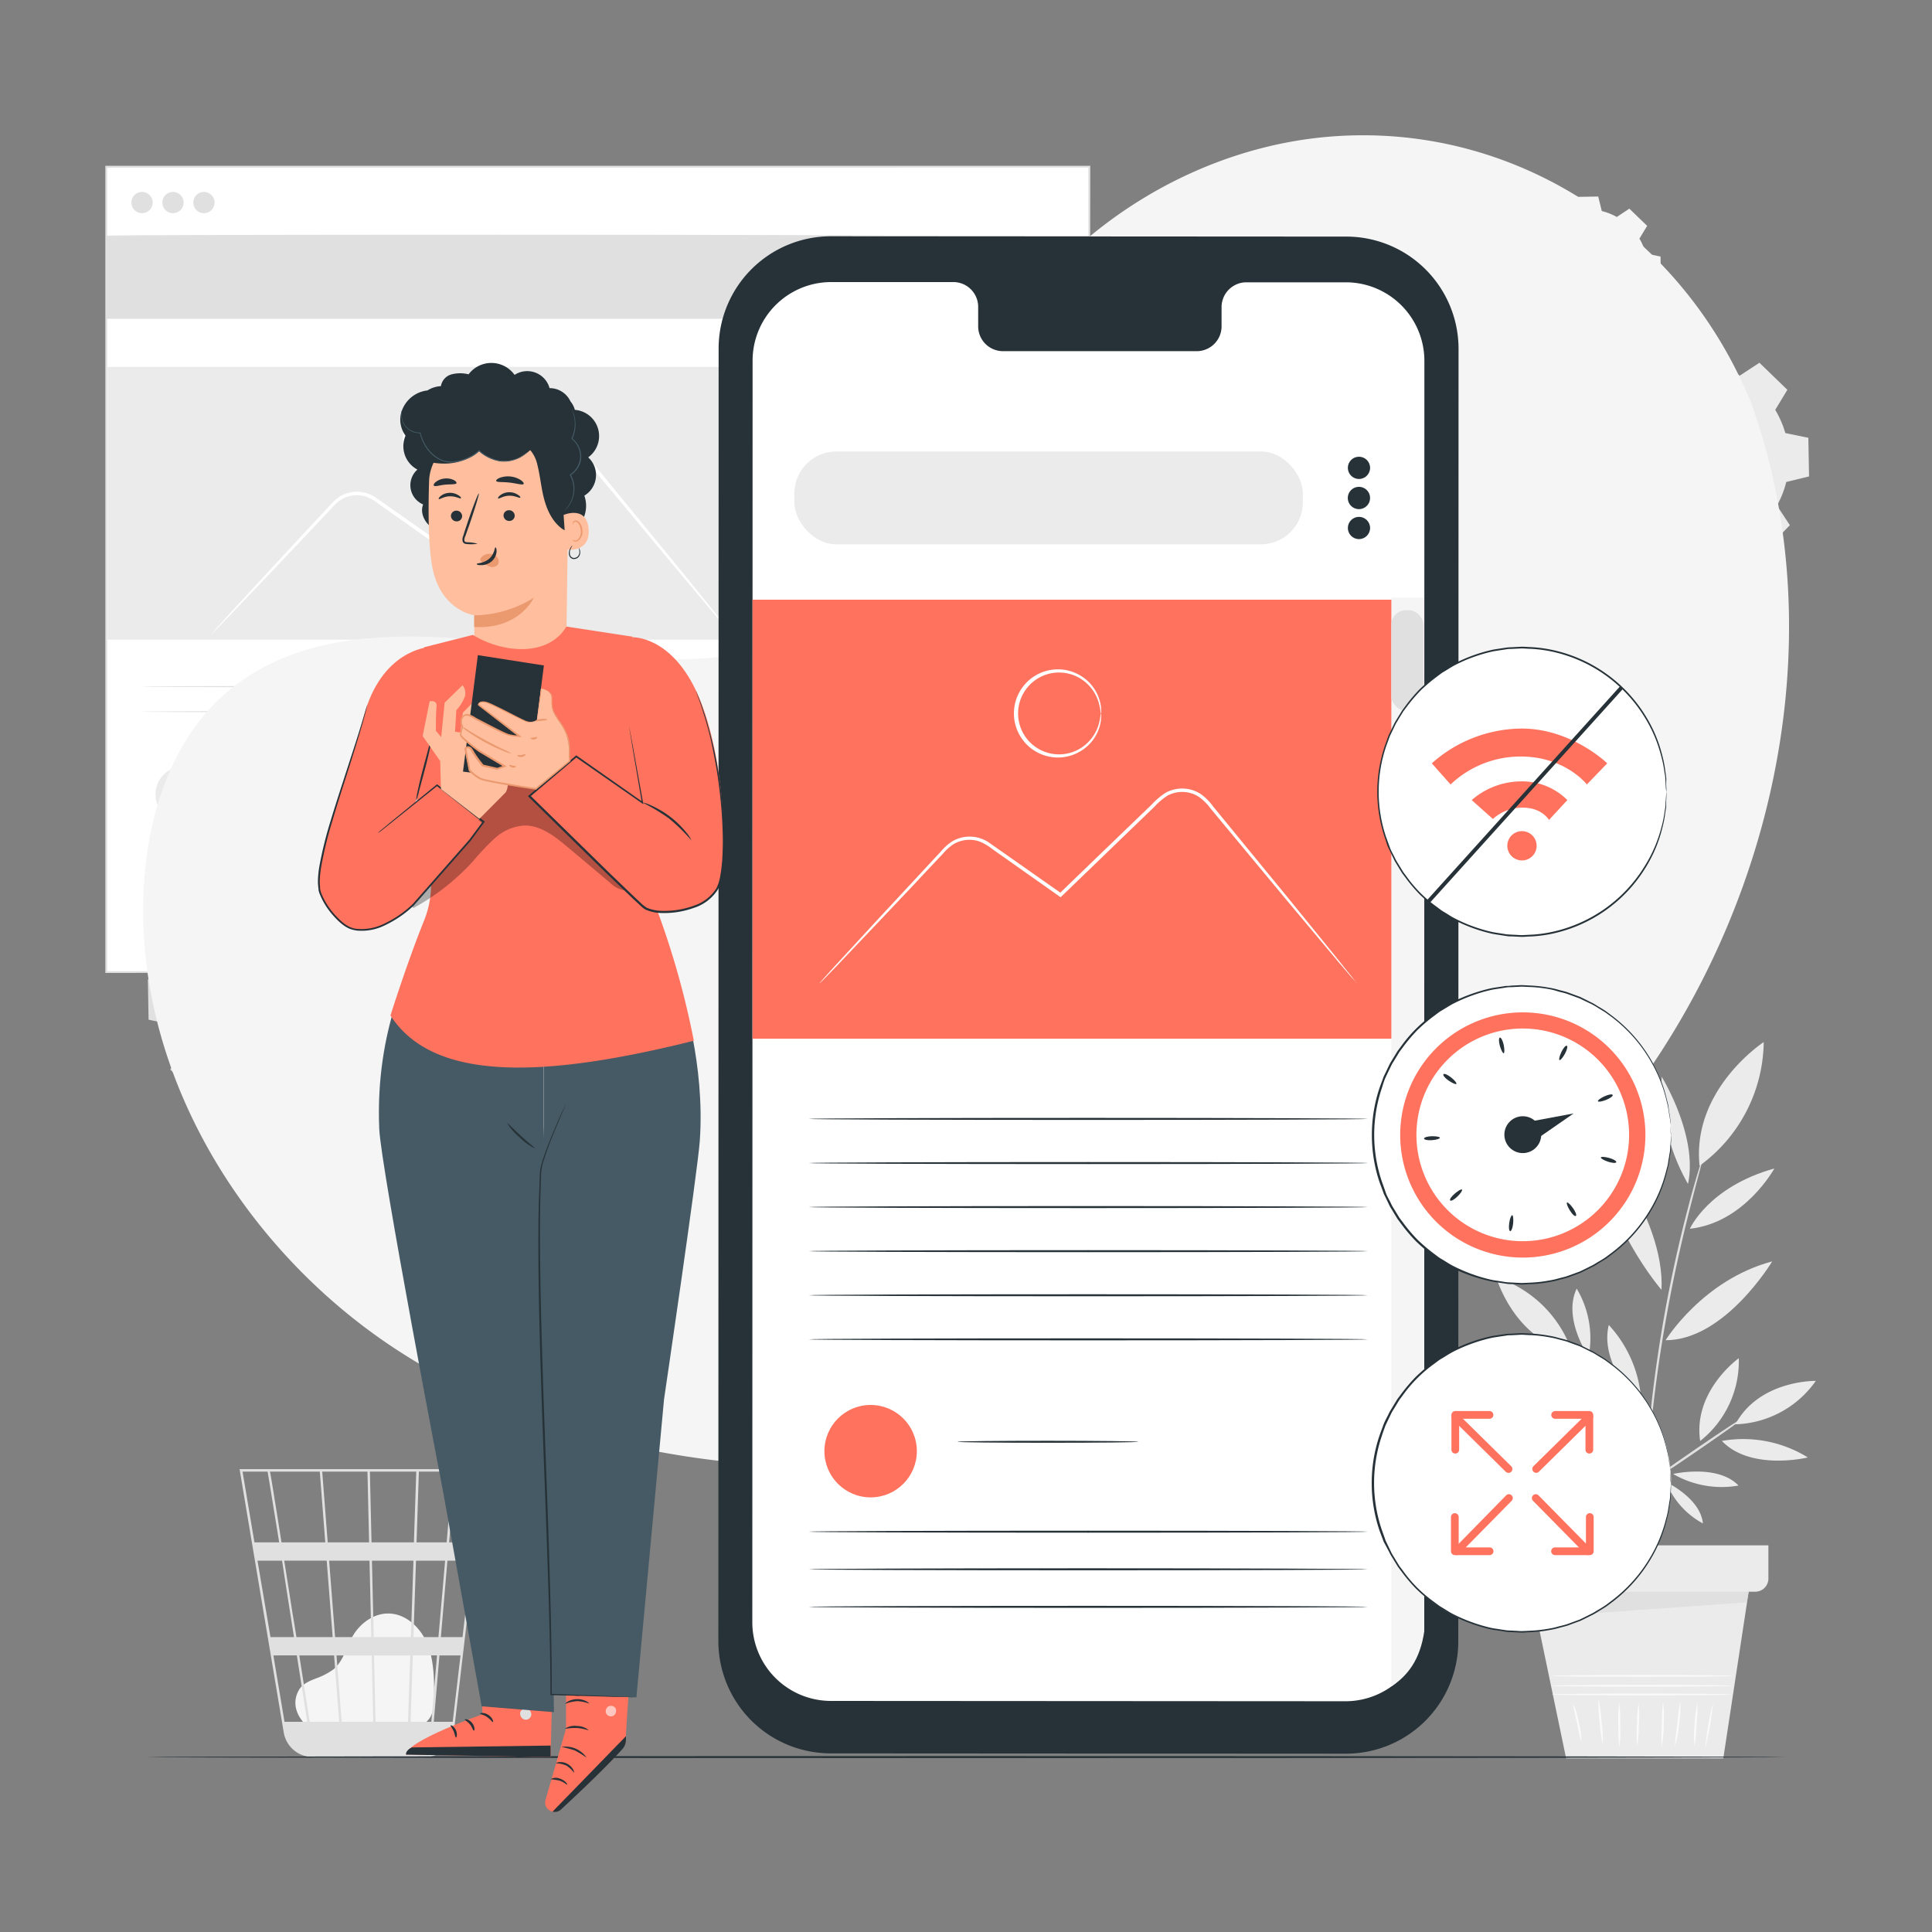 <svg xmlns="http://www.w3.org/2000/svg" viewBox="0 0 500 500"><rect x="0" y="0" width="500" height="500" fill="#808080" stroke="none"/><g id="background-complete"><path d="M79.33,446.55c-1.35-1.17-4.38-4.85-2-9.13.86-1.58,2.67-2.35,4.32-3a17.73,17.73,0,0,0,4.73-2.46c2.56-2.18,3.27-5.8,5-8.71,2-3.35,5.61-5.85,9.46-5.67,4.42.2,8.1,3.8,9.77,7.91s1.72,8.68,1.76,13.12c0,2.45-.09,5.22-1.89,6.87s-4.17,1.55-6.42,1.48l-24.12-.74" style="fill:#f5f5f5"></path><path d="M125.47,380.21H62l11.43,68.14a7.61,7.61,0,0,0,5.41,6.07l.23.06c.18,0,.37.11.56.15a7.84,7.84,0,0,0,1.29.14v.07l.31,0h28.28a7.91,7.91,0,0,0,1.55-.15,7.65,7.65,0,0,0,6.42-6.66L123,401l.24-1.87h0l2.18-18.59Zm-12,43.47H107l.66-19.78h7.54Zm2.32-19.78h6.23l-2.32,19.78h-5.6Zm-18.6,41.7-.39-17.18h9.37l-.57,17.18ZM87.09,428.42H96.2l.39,17.18H88.42Zm.7,17.18H80.15c-.72-4.64-1.67-10.67-2.69-17.18h9Zm-1.07-21.92L85.18,403.9H95.63l.46,19.78Zm10,0-.46-19.78H107l-.66,19.78Zm-.57-24.52-.42-18.31h12l-.61,18.31Zm-.63,0H84.81l-1.42-18.31H95.1Zm-11.34,0H72.85c-.4-2.53-.78-4.92-1.12-7.08-1.19-7.4-1.63-10.19-1.88-11.23H82.76Zm.37,4.74,1.54,19.78H76.72c-.32-2-.64-4-1-6.07-.73-4.67-1.47-9.33-2.16-13.71Zm-8.47,19.78H70L66.64,403.9H73C73.93,410,75,416.82,76.08,423.68Zm.74,4.74c.94,5.95,1.86,11.81,2.7,17.18H73.63l-2.88-17.18Zm29.44,17.18.57-17.18h6.27l-1.47,17.18Zm1.54-46.44.61-18.31h8.75l-1.56,18.31ZM69.25,380.85c.25,1.32,1.41,8.53,3,18.31H65.85l-3.08-18.31Zm47.91,64.75h-4.9l1.47-17.18h5.45Zm5.45-46.44h-6.38l1.56-18.31h7Z" style="fill:#e0e0e0"></path><path d="M56,236.19a25.82,25.82,0,0,1,6.23-2.71l1.29-6.16L74,227.13l1.5,6.12a25.58,25.58,0,0,1,6.33,2.49l5.26-3.45,7.5,7.23-3.27,5.39A25.43,25.43,0,0,1,94,251.14l6.17,1.28.18,10.42-6.12,1.5a25.63,25.63,0,0,1-2.48,6.32l3.45,5.27L88,283.42l-5.38-3.26a25.82,25.82,0,0,1-6.23,2.71L75.06,289l-10.42.19-1.5-6.12a25.66,25.66,0,0,1-6.32-2.49l-5.26,3.45-7.5-7.23,3.27-5.39a25.06,25.06,0,0,1-2.71-6.23l-6.17-1.28-.18-10.42,6.12-1.5a25.25,25.25,0,0,1,2.48-6.32l-3.45-5.27,7.24-7.49L56,236.19Zm5.56,13.88a11.18,11.18,0,1,0,15.8-.28A11.18,11.18,0,0,0,61.6,250.07Z" style="fill:#e0e0e0"></path><rect x="27.44" y="43.16" width="254.42" height="208.42" style="fill:#fff"></rect><path d="M281.86,251.57c0-1.81-.08-82.81-.21-208.41l.21.21-254.39.05h0l.26-.26c0,75.39,0,146.57,0,208.41l-.24-.23,254.42.23-254.42.23h-.23v-.24c0-61.84,0-133,0-208.41V42.9h.29l254.39,0h.22v.22C282,168.76,281.87,249.76,281.86,251.57Z" style="fill:#e0e0e0"></path><path d="M230,61c0,.14-45.35.26-101.29.26S27.44,61.17,27.44,61s45.35-.26,101.31-.26S230,60.88,230,61Z" style="fill:#e0e0e0"></path><path d="M39.51,52.41a2.75,2.75,0,1,1-2.75-2.74A2.75,2.75,0,0,1,39.51,52.41Z" style="fill:#e0e0e0"></path><path d="M47.52,52.41a2.75,2.75,0,1,1-2.75-2.74A2.75,2.75,0,0,1,47.52,52.41Z" style="fill:#e0e0e0"></path><path d="M55.53,52.41a2.75,2.75,0,1,1-2.75-2.74A2.75,2.75,0,0,1,55.53,52.41Z" style="fill:#e0e0e0"></path><rect x="27.44" y="61.03" width="254.42" height="21.48" style="fill:#e0e0e0"></rect><rect x="27.83" y="94.96" width="254.03" height="70.59" style="fill:#ebebeb"></rect><path d="M279.57,177.7c0,.14-54.44.26-121.58.26S36.4,177.84,36.4,177.7s54.43-.26,121.59-.26S279.57,177.55,279.57,177.7Z" style="fill:#e0e0e0"></path><path d="M279.57,184.18c0,.14-54.44.26-121.58.26s-121.59-.12-121.59-.26,54.43-.26,121.59-.26S279.57,184,279.57,184.18Z" style="fill:#e0e0e0"></path><path d="M131.19,217c0,.15-20.79.26-46.43.26s-46.44-.11-46.44-.26,20.79-.26,46.44-.26S131.19,216.82,131.19,217Z" style="fill:#e0e0e0"></path><path d="M131.19,223.44c0,.15-20.79.26-46.43.26s-46.44-.11-46.44-.26,20.79-.26,46.44-.26S131.19,223.3,131.19,223.44Z" style="fill:#e0e0e0"></path><path d="M131.19,229.92c0,.15-20.79.26-46.43.26s-46.44-.11-46.44-.26,20.79-.26,46.44-.26S131.19,229.78,131.19,229.92Z" style="fill:#e0e0e0"></path><path d="M131.19,236.69c0,.14-20.79.26-46.43.26s-46.44-.12-46.44-.26,20.79-.26,46.44-.26S131.19,236.55,131.19,236.69Z" style="fill:#e0e0e0"></path><circle cx="47.53" cy="205.6" r="7.28" transform="translate(-163.05 219.31) rotate(-80.71)" style="fill:#ebebeb"></circle><path d="M86.23,207.28c0,.15-5.56.26-12.42.26s-12.43-.11-12.43-.26,5.56-.26,12.43-.26S86.23,207.14,86.23,207.28Z" style="fill:#e0e0e0"></path><path d="M254.91,214c0,.15-19,.26-42.51.26s-42.51-.11-42.51-.26,19-.26,42.51-.26S254.91,213.83,254.91,214Z" style="fill:#e0e0e0"></path><path d="M254.91,220.45c0,.15-19,.26-42.51.26s-42.51-.11-42.51-.26,19-.26,42.51-.26S254.91,220.31,254.91,220.45Z" style="fill:#e0e0e0"></path><path d="M254.91,226.93c0,.15-19,.26-42.51.26s-42.51-.11-42.51-.26,19-.26,42.51-.26S254.91,226.79,254.91,226.93Z" style="fill:#e0e0e0"></path><path d="M254.91,233.7c0,.14-19,.26-42.51.26s-42.51-.12-42.51-.26,19-.26,42.51-.26S254.91,233.56,254.91,233.7Z" style="fill:#e0e0e0"></path><circle cx="179.09" cy="202.61" r="7.28" transform="translate(-59.34 330.19) rotate(-76.68)" style="fill:#ebebeb"></circle><path d="M217.8,204.29c0,.15-5.57.26-12.43.26s-12.43-.11-12.43-.26,5.56-.26,12.43-.26S217.8,204.15,217.8,204.29Z" style="fill:#e0e0e0"></path><path d="M189.28,164a2.09,2.09,0,0,1-.34-.34L188,162.6l-3.53-4.14-12.84-15.34c-5.41-6.52-11.83-14.25-19-22.82a13,13,0,0,0-2.87-2.91,7.68,7.68,0,0,0-3.85-1.25,7.91,7.91,0,0,0-4,.92,17.05,17.05,0,0,0-3.32,2.84L125.06,133l-9.62,9.27-.27.27-.31-.22-13.43-9.48-3.2-2.26a13.53,13.53,0,0,0-3.18-1.93,7.69,7.69,0,0,0-6.75.65,12.08,12.08,0,0,0-2.55,2.31l-2.37,2.51-4.53,4.79-8.09,8.55L59.12,159.64,56,162.91c-.34.33-.62.6-.84.83a1.41,1.41,0,0,1-.31.26,1.71,1.71,0,0,1,.25-.32l.77-.89,3-3.38L70.32,147l8-8.62,4.49-4.83L85.17,131a13.31,13.31,0,0,1,2.7-2.45,8.54,8.54,0,0,1,7.48-.76,8.31,8.31,0,0,1,1.78.91l1.58,1.1,3.22,2.26,13.46,9.45-.59,0,9.61-9.27,13.54-13a17.46,17.46,0,0,1,3.54-3,8.55,8.55,0,0,1,8.79.39,13.78,13.78,0,0,1,3.06,3.09c7.06,8.63,13.43,16.4,18.8,22.95s9.59,11.8,12.61,15.53l3.39,4.25c.36.45.64.82.87,1.12A1.9,1.9,0,0,1,189.28,164Z" style="fill:#fff"></path><path d="M122,113.39c-.08,0,0-.78-.42-2.1a8.64,8.64,0,0,0-3.19-4.62,8.39,8.39,0,1,0,0,13.43,8.61,8.61,0,0,0,3.19-4.62c.37-1.32.34-2.1.42-2.09s0,.19.05.56a6.92,6.92,0,0,1-.18,1.6,8.62,8.62,0,0,1-3.15,5,9,9,0,1,1,0-14.29,8.65,8.65,0,0,1,3.15,5,6.94,6.94,0,0,1,.18,1.61C122,113.19,122,113.39,122,113.39Z" style="fill:#fff"></path><path d="M402.58,56.43a15.92,15.92,0,0,1,3.84-1.67l.79-3.79,6.41-.11.92,3.76a15.74,15.74,0,0,1,3.89,1.53L421.67,54l4.61,4.45-2,3.31a16.05,16.05,0,0,1,1.66,3.84l3.8.79.11,6.41-3.77.92a15.44,15.44,0,0,1-1.53,3.89l2.13,3.24-4.46,4.62-3.31-2a15.43,15.43,0,0,1-3.83,1.66l-.79,3.8-6.41.11L407,85.3a16.56,16.56,0,0,1-3.89-1.53l-3.24,2.12-4.61-4.45,2-3.32a15.85,15.85,0,0,1-1.67-3.83l-3.79-.79-.12-6.41,3.77-.93a15.52,15.52,0,0,1,1.53-3.88L394.82,59l4.45-4.61,3.31,2ZM406,65a6.88,6.88,0,1,0,9.73-.17A6.88,6.88,0,0,0,406,65Z" style="fill:#f5f5f5"></path><path d="M424.81,363.9a31.81,31.81,0,0,0-8.46-21C413.79,353.42,424.81,363.9,424.81,363.9Z" style="fill:#ebebeb"></path><path d="M412.53,358a31.84,31.84,0,0,0-22.66-.63C398.52,363.87,412.53,358,412.53,358Z" style="fill:#ebebeb"></path><path d="M411.13,351.11a25.08,25.08,0,0,0-3.08-17.61C404.34,341.23,411.13,351.11,411.13,351.11Z" style="fill:#ebebeb"></path><path d="M458.64,326.45c-18,4.78-27.59,20.4-27.59,20.4C446.4,346.86,458.64,326.45,458.64,326.45Z" style="fill:#ebebeb"></path><path d="M430,333.81c.94-19.36-18-41.27-18-41.27,2.85,24,18,41.27,18,41.27" style="fill:#ebebeb"></path><path d="M430.05,278.67a51.77,51.77,0,0,0,6.8,27.73C439.52,294,430.05,278.67,430.05,278.67Z" style="fill:#ebebeb"></path><path d="M437.34,318c14.16-1.52,21.86-15.6,21.86-15.6C442.08,307.2,437.34,318,437.34,318Z" style="fill:#ebebeb"></path><path d="M467.87,377.19a31.79,31.79,0,0,0-22.25-4.28C453.09,380.77,467.87,377.19,467.87,377.19Z" style="fill:#ebebeb"></path><path d="M431.19,383.55a20.83,20.83,0,0,0,9.52,10.71C440.1,387.73,431.19,383.55,431.19,383.55Z" style="fill:#ebebeb"></path><path d="M433,381.46a25.11,25.11,0,0,0,16.93,3C444.49,378.8,433,381.46,433,381.46Z" style="fill:#ebebeb"></path><path d="M425.78,407.52a1,1,0,0,0,0-.29v-.84c0-.79,0-1.88,0-3.24s0-3.13,0-5.13,0-4.28.14-6.8c.12-5,.48-11,1-17.65s1.38-13.9,2.49-21.5a393,393,0,0,1,7.75-38.56c1.23-4.88,2.28-8.82,3-11.53.35-1.32.64-2.37.84-3.13l.21-.82a1.28,1.28,0,0,0,.05-.29,1,1,0,0,0-.11.27c-.08.22-.16.48-.27.8-.23.76-.56,1.79-1,3.1-.83,2.69-2,6.62-3.24,11.49A358,358,0,0,0,428.86,352c-1.11,7.62-1.9,14.91-2.45,21.55s-.79,12.65-.86,17.69c-.07,2.52-.05,4.8-.05,6.8s0,3.73.08,5.14.09,2.45.12,3.24c0,.34,0,.62,0,.85A.75.75,0,0,0,425.78,407.52Z" style="fill:#e0e0e0"></path><path d="M451.76,366.54c-.1-.14-5.82,3.61-12.78,8.38s-12.52,8.75-12.42,8.9,5.82-3.61,12.78-8.38S451.86,366.69,451.76,366.54Z" style="fill:#e0e0e0"></path><path d="M426.56,368.61a4.8,4.8,0,0,0-.88-1l-2.55-2.46-8.5-8-8.51-8-2.58-2.42a5.11,5.11,0,0,0-1-.84,5,5,0,0,0,.83,1c.55.63,1.39,1.5,2.44,2.57,2.09,2.13,5.05,5,8.38,8.12s6.4,5.87,8.64,7.84c1.12,1,2,1.78,2.69,2.31A5.34,5.34,0,0,0,426.56,368.61Z" style="fill:#e0e0e0"></path><path d="M469.93,357.37s-14.63-.28-20.82,11.24A26.35,26.35,0,0,0,469.93,357.37Z" style="fill:#ebebeb"></path><path d="M450,351.5s-11.91,8.49-10,21.43A26.35,26.35,0,0,0,450,351.5Z" style="fill:#ebebeb"></path><path d="M387.22,330.57s4.7,16.37,19.63,19.31A30.69,30.69,0,0,0,387.22,330.57Z" style="fill:#ebebeb"></path><path d="M456.45,269.69s-18.66,12.18-16.6,32A40.14,40.14,0,0,0,456.45,269.69Z" style="fill:#ebebeb"></path><path d="M394.34,378a6.88,6.88,0,0,0,1.21,1c.81.59,1.95,1.46,3.35,2.56A85.48,85.48,0,0,1,409,391a84.36,84.36,0,0,1,8.36,11.06c.95,1.51,1.69,2.74,2.19,3.61a7.52,7.52,0,0,0,.83,1.31,6.92,6.92,0,0,0-.62-1.43c-.42-.9-1.11-2.18-2-3.72a71.18,71.18,0,0,0-18.57-20.68c-1.44-1.07-2.63-1.89-3.48-2.41A8.24,8.24,0,0,0,394.34,378Z" style="fill:#e0e0e0"></path><path d="M410.58,390.13a31.8,31.8,0,0,0-4.29-22.25C404.28,381.75,410.58,390.13,410.58,390.13Z" style="fill:#ebebeb"></path><path d="M398,383.28a23.14,23.14,0,0,0-16.29-2.52C390.74,385.54,398,383.28,398,383.28Z" style="fill:#ebebeb"></path><polygon points="452.99 409.05 445.99 455.06 405.31 455.06 395.87 409.71 452.99 409.05" style="fill:#ebebeb"></polygon><path d="M401.56,438.54c0,.13,10.42.23,23.27.23s23.28-.1,23.28-.23-10.42-.24-23.28-.24S401.56,438.4,401.56,438.54Z" style="fill:#fafafa"></path><path d="M401.4,436.27c0,.13,10.49.24,23.43.24s23.44-.11,23.44-.24-10.49-.24-23.44-.24S401.4,436.14,401.4,436.27Z" style="fill:#fafafa"></path><path d="M401.48,433.72c0,.13,10.49.24,23.43.24s23.44-.11,23.44-.24-10.49-.24-23.44-.24S401.48,433.58,401.48,433.72Z" style="fill:#fafafa"></path><path d="M441.31,452.43a73.43,73.43,0,0,0,2-11.67,74,74,0,0,0-2,11.67Z" style="fill:#fafafa"></path><path d="M438.55,451.94a45.37,45.37,0,0,0,.5-5.65,46.49,46.49,0,0,0,.27-5.67,27.53,27.53,0,0,0-.75,5.64A27.19,27.19,0,0,0,438.55,451.94Z" style="fill:#fafafa"></path><path d="M433.5,451.94a27.36,27.36,0,0,0,1.06-5.79,28.4,28.4,0,0,0,.31-5.89,53.06,53.06,0,0,0-.78,5.83A51.37,51.37,0,0,0,433.5,451.94Z" style="fill:#fafafa"></path><path d="M430,452.19a29,29,0,0,0,.57-5.89,30.46,30.46,0,0,0-.18-5.92,49.78,49.78,0,0,0-.3,5.9A53.62,53.62,0,0,0,430,452.19Z" style="fill:#fafafa"></path><path d="M423.7,451.94a33,33,0,0,0,.42-5.58,31.38,31.38,0,0,0-.05-5.61,33.34,33.34,0,0,0-.42,5.59A31.3,31.3,0,0,0,423.7,451.94Z" style="fill:#fafafa"></path><path d="M419.12,452.19a35.09,35.09,0,0,0,.19-5.79,34.25,34.25,0,0,0-.29-5.77,36.37,36.37,0,0,0-.19,5.78A35.75,35.75,0,0,0,419.12,452.19Z" style="fill:#fafafa"></path><path d="M414.83,451.57a39.34,39.34,0,0,0-.35-6,38.47,38.47,0,0,0-.82-6,38.62,38.62,0,0,0,.34,6.05A37.47,37.47,0,0,0,414.83,451.57Z" style="fill:#fafafa"></path><path d="M409.29,451a20.24,20.24,0,0,0-.68-5.14,20,20,0,0,0-1.52-5,46.86,46.86,0,0,0,1.05,5.06A47.81,47.81,0,0,0,409.29,451Z" style="fill:#fafafa"></path><path d="M457.66,399.93v8.61a3.39,3.39,0,0,1-3.39,3.39H395.36a3.39,3.39,0,0,1-3.39-3.39v-8.61Z" style="fill:#ebebeb"></path><polygon points="452.55 411.93 452.06 414.68 397.71 418.55 396.33 411.93 452.55 411.93" style="fill:#e0e0e0"></polygon><path d="M425.43,97.64a25.1,25.1,0,0,1,6-2.61l1.24-5.94,10.05-.18,1.45,5.9a24.75,24.75,0,0,1,6.09,2.4l5.08-3.33,7.23,7-3.14,5.19a25.34,25.34,0,0,1,2.61,6L468,113.3l.18,10-5.9,1.44a24.66,24.66,0,0,1-2.4,6.1l3.33,5.08-7,7.23L451,140.05a24.56,24.56,0,0,1-6,2.61l-1.24,6-10,.18-1.45-5.9a24.75,24.75,0,0,1-6.09-2.4l-5.08,3.33-7.23-7,3.15-5.2a24.49,24.49,0,0,1-2.61-6l-6-1.24-.18-10.05,5.9-1.45a24.59,24.59,0,0,1,2.4-6.09l-3.33-5.08,7-7.23,5.2,3.14ZM430.78,111a10.78,10.78,0,1,0,15.25-.27A10.8,10.8,0,0,0,430.78,111Z" style="fill:#ebebeb"></path></g><g id="background-simple"><path d="M452.9,103.43l-2-4.38c-17.15-36.93-52.79-62-93.08-63.92a106.44,106.44,0,0,0-15.56.4c-37.25,3.75-72,27.74-89,61.52-10,19.87-14.83,43.49-31.3,58.31-21.44,19.29-53.88,16.37-82.23,12.32s-60.82-6.9-82.17,12.49c-13.38,12.14-19.28,30.86-20.33,49-2.77,48,25.75,94.38,65.68,120.3s89.52,33.34,136.85,29.16c66.3-5.86,132-34.91,175.18-86.23S475.9,166.57,452.9,103.43Z" style="fill:#f5f5f5"></path></g><g id="Floor"><path d="M462.12,454.73c0,.14-95,.26-212.11.26s-212.13-.12-212.13-.26,95-.26,212.13-.26S462.12,454.59,462.12,454.73Z" style="fill:#263238"></path></g><g id="Device"><path d="M348.33,453.85l-133.42-.08a29.07,29.07,0,0,1-29-29.07l.07-334.49A29.06,29.06,0,0,1,215,61.15l133.42.08a29.06,29.06,0,0,1,29.05,29.06l-.07,334.5A29.06,29.06,0,0,1,348.33,453.85Z" style="fill:#263238"></path><path d="M348.29,73.06l-25.87,0a6.43,6.43,0,0,0-6.28,6.56v4.7a6.43,6.43,0,0,1-6.28,6.56l-50.43,0a6.43,6.43,0,0,1-6.28-6.57V79.57A6.43,6.43,0,0,0,246.87,73H215.13a20.34,20.34,0,0,0-20.36,20.35l-.07,326.49a20.36,20.36,0,0,0,20.35,20.36l133.15.08a20.35,20.35,0,0,0,20.37-20.35l.06-326.5A20.34,20.34,0,0,0,348.29,73.06Z" style="fill:#fff"></path><rect x="194.75" y="155.2" width="173.84" height="113.62" style="fill:#FF725E"></rect><rect x="205.58" y="116.84" width="131.6" height="24.03" rx="10.87" style="fill:#ebebeb"></rect><circle cx="351.7" cy="121.08" r="2.88" style="fill:#263238"></circle><path d="M354.57,128.86A2.88,2.88,0,1,1,351.7,126,2.87,2.87,0,0,1,354.57,128.86Z" style="fill:#263238"></path><circle cx="351.7" cy="136.64" r="2.88" style="fill:#263238"></circle><path d="M354,289.57c0,.15-32.4.26-72.36.26s-72.36-.11-72.36-.26,32.39-.26,72.36-.26S354,289.43,354,289.57Z" style="fill:#263238"></path><path d="M354,301c0,.15-32.4.26-72.36.26s-72.36-.11-72.36-.26,32.39-.26,72.36-.26S354,300.84,354,301Z" style="fill:#263238"></path><path d="M354,312.39c0,.15-32.4.26-72.36.26s-72.36-.11-72.36-.26,32.39-.26,72.36-.26S354,312.25,354,312.39Z" style="fill:#263238"></path><path d="M354,323.8c0,.15-32.4.26-72.36.26s-72.36-.11-72.36-.26,32.39-.26,72.36-.26S354,323.66,354,323.8Z" style="fill:#263238"></path><path d="M354,335.21c0,.15-32.4.26-72.36.26s-72.36-.11-72.36-.26,32.39-.26,72.36-.26S354,335.07,354,335.21Z" style="fill:#263238"></path><path d="M354,346.62c0,.15-32.4.26-72.36.26s-72.36-.11-72.36-.26,32.39-.26,72.36-.26S354,346.48,354,346.62Z" style="fill:#263238"></path><path d="M354,396.4c0,.15-32.4.26-72.36.26s-72.36-.11-72.36-.26,32.39-.26,72.36-.26S354,396.26,354,396.4Z" style="fill:#263238"></path><path d="M354,406.13c0,.14-32.4.26-72.36.26s-72.36-.12-72.36-.26,32.39-.26,72.36-.26S354,406,354,406.13Z" style="fill:#263238"></path><path d="M354,415.85c0,.15-32.4.26-72.36.26s-72.36-.11-72.36-.26,32.39-.26,72.36-.26S354,415.71,354,415.85Z" style="fill:#263238"></path><circle cx="225.32" cy="375.56" r="11.96" style="fill:#FF725E"></circle><path d="M294.64,373.13c0,.15-10.5.26-23.45.26s-23.44-.11-23.44-.26,10.49-.26,23.44-.26S294.64,373,294.64,373.13Z" style="fill:#263238"></path><path d="M351.18,254.43a2.46,2.46,0,0,1-.36-.35l-1-1.1-3.65-4.28-13.28-15.85-19.59-23.6a13.86,13.86,0,0,0-3-3,7.9,7.9,0,0,0-4-1.29,8,8,0,0,0-4.16.95,17.52,17.52,0,0,0-3.43,2.93c-4.53,4.36-9.21,8.88-14,13.51l-9.94,9.58-.29.28-.32-.23-13.88-9.8-3.31-2.33a14.2,14.2,0,0,0-3.29-2,8,8,0,0,0-7,.68,13.1,13.1,0,0,0-2.63,2.38l-2.45,2.6c-1.61,1.71-3.18,3.36-4.68,5l-8.36,8.83-12,12.64-3.28,3.37-.87.86a1.33,1.33,0,0,1-.31.27,1.41,1.41,0,0,1,.25-.33l.8-.92,3.16-3.49,11.82-12.83,8.28-8.91,4.64-5,2.44-2.62a14,14,0,0,1,2.79-2.54,8.85,8.85,0,0,1,7.73-.78,8.71,8.71,0,0,1,1.85.94l1.63,1.14,3.32,2.33,13.92,9.77-.6.05,9.93-9.59,14-13.48a18.6,18.6,0,0,1,3.66-3.09,9.06,9.06,0,0,1,4.66-1.05,8.87,8.87,0,0,1,4.43,1.45,14.08,14.08,0,0,1,3.16,3.2l19.44,23.72c5.47,6.74,9.91,12.21,13,16.05l3.51,4.4.89,1.16A1.93,1.93,0,0,1,351.18,254.43Z" style="fill:#fff"></path><path d="M284.91,184.61c-.1,0-.07-1-.52-2.64a10.93,10.93,0,0,0-4-5.83,10.59,10.59,0,1,0,0,17,11,11,0,0,0,4-5.83c.45-1.67.42-2.65.52-2.65s.06.25.07.71a8.87,8.87,0,0,1-.23,2,10.91,10.91,0,0,1-4,6.28,11.35,11.35,0,0,1-16.11-2.23,11.4,11.4,0,0,1,0-13.57,11.36,11.36,0,0,1,16.11-2.24,11,11,0,0,1,4,6.29,8.87,8.87,0,0,1,.23,2C285,184.37,285,184.61,284.91,184.61Z" style="fill:#fff"></path><path d="M368.59,422.22c-1.08,7.39-4.34,11.49-8.51,14.22V154.64h8.51Z" style="fill:#f5f5f5"></path><rect x="360.08" y="157.93" width="8.3" height="26.01" rx="3.75" style="fill:#e0e0e0"></rect></g><g id="icon-3"><circle cx="393.89" cy="383.82" r="38.59" style="fill:#fff"></circle><path d="M432.47,383.82s0-.21-.05-.63-.07-1-.12-1.83c0-.4-.05-.85-.08-1.35s-.16-1-.25-1.61-.19-1.21-.3-1.87-.33-1.36-.5-2.11a37,37,0,0,0-4.27-10.23,38.39,38.39,0,0,0-9.78-10.9l-1.66-1.23c-.58-.39-1.2-.74-1.8-1.11s-1.21-.78-1.88-1.08l-2-1-1-.48-1.07-.38-2.16-.79c-.73-.24-1.5-.4-2.26-.61a20,20,0,0,0-2.32-.52,35.11,35.11,0,0,0-4.85-.56c-.83,0-1.66-.11-2.5-.1l-2.54.13c-.43,0-.86,0-1.28.09l-1.28.19c-.86.14-1.72.24-2.58.42a41.3,41.3,0,0,0-5.11,1.5,40.12,40.12,0,0,0-5,2.2c-.8.44-1.58.95-2.38,1.43-.4.25-.81.46-1.19.75l-1.13.84a35.56,35.56,0,0,0-8.1,8.14l-.88,1.18-.77,1.26-.77,1.27a9.25,9.25,0,0,0-.72,1.31l-1.3,2.7c-.35.94-.69,1.89-1,2.84a37.93,37.93,0,0,0,0,24.19c.34.95.69,1.9,1,2.84l1.3,2.7a9.2,9.2,0,0,0,.71,1.31l.77,1.27.77,1.26.89,1.18a34.53,34.53,0,0,0,8.1,8.14l1.13.85c.37.28.79.5,1.19.75.8.48,1.57,1,2.38,1.43a40.9,40.9,0,0,0,5,2.19,41.36,41.36,0,0,0,5.11,1.51c.86.17,1.73.27,2.58.42l1.28.19c.42.06.85.06,1.28.08l2.54.14c.84,0,1.67-.07,2.5-.1a36.71,36.71,0,0,0,4.85-.56,17.76,17.76,0,0,0,2.32-.53c.76-.2,1.53-.36,2.26-.6l2.16-.79,1.07-.39,1-.48,2-1c.66-.3,1.25-.73,1.87-1.08s1.22-.73,1.8-1.11l1.66-1.24a38.36,38.36,0,0,0,9.78-10.89,36.88,36.88,0,0,0,4.27-10.24,21.09,21.09,0,0,0,.5-2.1c.11-.67.21-1.29.3-1.88s.2-1.11.25-1.61,0-.94.08-1.35q.07-1.18.12-1.83c0-.41.05-.62.05-.62s0,.21,0,.62,0,1.05-.07,1.84c0,.41,0,.86,0,1.36s-.15,1-.22,1.62-.18,1.21-.28,1.89-.32,1.36-.48,2.11a36.87,36.87,0,0,1-4.22,10.34,38.69,38.69,0,0,1-9.8,11l-1.67,1.25c-.59.39-1.21.75-1.82,1.13s-1.22.79-1.89,1.1l-2,1-1,.49-1.08.39-2.18.81c-.74.24-1.51.4-2.28.62a20.51,20.51,0,0,1-2.35.53,34.17,34.17,0,0,1-4.9.58c-.84,0-1.68.12-2.53.11l-2.57-.13c-.43,0-.87,0-1.3-.08l-1.29-.2c-.87-.14-1.75-.24-2.62-.41a42.37,42.37,0,0,1-10.25-3.73c-.82-.45-1.61-1-2.42-1.44-.4-.26-.82-.47-1.2-.76l-1.14-.86a42,42,0,0,1-4.41-3.74,41.34,41.34,0,0,1-3.81-4.5l-.9-1.19-.78-1.28-.78-1.28a10.14,10.14,0,0,1-.73-1.33L358.1,399,357,396.07a38.46,38.46,0,0,1,0-24.51c.35-1,.7-1.92,1.05-2.88s.89-1.83,1.32-2.74a10.57,10.57,0,0,1,.73-1.32l.78-1.29.78-1.28.9-1.19a43.52,43.52,0,0,1,3.81-4.5,44.3,44.3,0,0,1,4.41-3.74l1.14-.85c.38-.29.81-.51,1.2-.76.82-.48,1.6-1,2.42-1.44a42.37,42.37,0,0,1,10.25-3.73c.87-.18,1.75-.28,2.61-.42l1.3-.19c.43-.06.87-.05,1.3-.08l2.56-.13c.85,0,1.7.07,2.53.1a37.43,37.43,0,0,1,4.91.58,20.54,20.54,0,0,1,2.35.54c.76.21,1.54.37,2.28.62l2.18.8,1.07.4,1,.49,2,1c.67.31,1.26.74,1.89,1.1s1.23.74,1.81,1.13l1.68,1.25a38.71,38.71,0,0,1,9.8,11,36.82,36.82,0,0,1,4.22,10.33c.16.75.41,1.44.48,2.12s.19,1.31.28,1.89.17,1.13.22,1.62,0,.95,0,1.36c0,.79.05,1.4.07,1.83S432.47,383.82,432.47,383.82Z" style="fill:#263238"></path><path d="M376.63,376.18a1,1,0,0,1-1-1v-9a1,1,0,0,1,1-1h8.85a1,1,0,0,1,0,2h-7.85v8A1,1,0,0,1,376.63,376.18Z" style="fill:#FF725E"></path><path d="M390.39,381.17a1,1,0,0,1-.71-.29l-13.75-13.54a1,1,0,0,1,0-1.42,1,1,0,0,1,1.41,0l13.76,13.54a1,1,0,0,1-.7,1.72Z" style="fill:#FF725E"></path><path d="M385.51,402.46h-9a1,1,0,0,1-1-1v-8.85a1,1,0,0,1,2,0v7.85h8a1,1,0,0,1,0,2Z" style="fill:#FF725E"></path><path d="M377,402.46a1,1,0,0,1-.7-.29,1,1,0,0,1,0-1.41L389.79,387a1,1,0,1,1,1.43,1.4l-13.54,13.75A1,1,0,0,1,377,402.46Z" style="fill:#FF725E"></path><path d="M411.32,376.18a1,1,0,0,1-1-1v-8h-7.85a1,1,0,0,1,0-2h8.85a1,1,0,0,1,1,1v9A1,1,0,0,1,411.32,376.18Z" style="fill:#FF725E"></path><path d="M397.57,381.17a1,1,0,0,1-.71-.3,1,1,0,0,1,0-1.42l13.75-13.54a1,1,0,0,1,1.4,1.43l-13.75,13.54A1,1,0,0,1,397.57,381.17Z" style="fill:#FF725E"></path><path d="M411.44,402.46h-9a1,1,0,0,1,0-2h8v-7.85a1,1,0,0,1,2,0v8.85A1,1,0,0,1,411.44,402.46Z" style="fill:#FF725E"></path><path d="M411,402.46a1,1,0,0,1-.71-.3l-13.54-13.75a1,1,0,0,1,0-1.42,1,1,0,0,1,1.41,0l13.54,13.75a1,1,0,0,1,0,1.41A1,1,0,0,1,411,402.46Z" style="fill:#FF725E"></path></g><g id="icon-2"><circle cx="393.89" cy="293.73" r="38.59" style="fill:#fff"></circle><path d="M432.47,293.73s0-.21-.05-.62-.07-1-.12-1.83c0-.41-.05-.86-.08-1.35s-.16-1-.25-1.61-.19-1.21-.3-1.88-.33-1.36-.5-2.1a37.19,37.19,0,0,0-4.27-10.24,38.36,38.36,0,0,0-9.78-10.89L415.46,262c-.58-.38-1.2-.73-1.8-1.1a20.46,20.46,0,0,0-1.88-1.09l-2-.95-1-.48-1.07-.39-2.16-.79c-.73-.24-1.5-.4-2.26-.6A18.14,18.14,0,0,0,401,256a36.71,36.71,0,0,0-4.85-.56c-.83,0-1.66-.11-2.5-.09l-2.54.13c-.43,0-.86,0-1.28.08l-1.28.2c-.86.14-1.72.24-2.58.42a39.64,39.64,0,0,0-5.11,1.5,40.12,40.12,0,0,0-5,2.2c-.8.44-1.58.95-2.38,1.42-.4.25-.81.47-1.19.75l-1.13.85a43,43,0,0,0-4.34,3.69,43.54,43.54,0,0,0-3.76,4.45l-.88,1.18-.77,1.26-.77,1.27a9.15,9.15,0,0,0-.72,1.3c-.43.9-.87,1.8-1.3,2.71s-.69,1.89-1,2.84a37.9,37.9,0,0,0,0,24.18c.34.95.69,1.9,1,2.84s.87,1.81,1.3,2.71a9.2,9.2,0,0,0,.71,1.31l.77,1.27.77,1.26.89,1.18a42.29,42.29,0,0,0,3.75,4.44,43.22,43.22,0,0,0,4.35,3.7l1.13.85c.37.28.79.49,1.19.74.8.48,1.57,1,2.38,1.43a42.12,42.12,0,0,0,10.12,3.7c.86.18,1.73.28,2.58.42l1.28.2c.42.05.85.05,1.28.08l2.54.13c.84,0,1.67-.07,2.5-.1a33.64,33.64,0,0,0,4.85-.56,19.53,19.53,0,0,0,2.32-.52c.76-.21,1.53-.36,2.26-.61l2.16-.78,1.07-.39,1-.48,2-1c.66-.3,1.25-.73,1.87-1.08s1.22-.72,1.8-1.11l1.66-1.23a38.39,38.39,0,0,0,9.78-10.9,36.71,36.71,0,0,0,4.27-10.23c.17-.74.42-1.43.5-2.1s.21-1.3.3-1.88.2-1.12.25-1.61,0-1,.08-1.35q.07-1.19.12-1.83c0-.41.05-.63.05-.63s0,.22,0,.63,0,1-.07,1.84c0,.4,0,.85,0,1.35s-.15,1-.22,1.62-.18,1.22-.28,1.89-.32,1.37-.48,2.12a36.82,36.82,0,0,1-4.22,10.33,38.56,38.56,0,0,1-9.8,11l-1.67,1.26c-.59.38-1.21.74-1.82,1.12s-1.22.79-1.89,1.1l-2,1-1,.49-1.08.4-2.18.8c-.74.25-1.51.41-2.28.62a20.54,20.54,0,0,1-2.35.54,35.65,35.65,0,0,1-4.9.58c-.84,0-1.68.11-2.53.1l-2.57-.12c-.43,0-.87,0-1.3-.09l-1.29-.19c-.87-.14-1.75-.24-2.62-.42A42.37,42.37,0,0,1,375.59,328c-.82-.44-1.61-1-2.42-1.44-.4-.25-.82-.47-1.2-.76l-1.14-.85a43.19,43.19,0,0,1-4.41-3.74,42.31,42.31,0,0,1-3.81-4.5l-.9-1.2-.78-1.27-.78-1.29a9.42,9.42,0,0,1-.73-1.32l-1.32-2.74c-.35-1-.7-1.92-1.06-2.88a38.49,38.49,0,0,1,0-24.52l1.05-2.87c.45-.92.89-1.83,1.32-2.74a10.69,10.69,0,0,1,.73-1.33l.78-1.28.78-1.28.9-1.2a35.67,35.67,0,0,1,8.22-8.23l1.14-.86c.38-.28.81-.5,1.2-.75.82-.49,1.6-1,2.42-1.45a42.9,42.9,0,0,1,10.25-3.72c.87-.18,1.75-.28,2.61-.42l1.3-.2c.43,0,.87,0,1.3-.08l2.56-.13c.85,0,1.7.08,2.53.11a35.8,35.8,0,0,1,4.91.58,18.62,18.62,0,0,1,2.35.54c.76.21,1.54.37,2.28.62l2.18.8,1.07.39,1,.49,2,1c.67.31,1.26.75,1.89,1.11s1.23.73,1.81,1.12l1.68,1.26a38.68,38.68,0,0,1,9.8,11,36.87,36.87,0,0,1,4.22,10.34c.16.75.41,1.44.48,2.12s.19,1.3.28,1.89.17,1.12.22,1.62,0,.95,0,1.35c0,.8.05,1.41.07,1.84S432.47,293.73,432.47,293.73Z" style="fill:#263238"></path><path d="M394.1,262a31.73,31.73,0,1,0,31.73,31.73A31.73,31.73,0,0,0,394.1,262Zm0,59.22a27.52,27.52,0,1,1,27.51-27.51A27.52,27.52,0,0,1,394.1,321.22Z" style="fill:#FF725E"></path><path d="M416.15,300.65c-1.09-.37-1.92-.86-1.85-1.1s1-.19,2.14.12,1.94.8,1.85,1.1S417.24,301,416.15,300.65Z" style="fill:#263238"></path><path d="M406.25,313.22c-.6-1-.92-1.89-.71-2s.91.52,1.57,1.47,1,1.85.7,2S406.85,314.2,406.25,313.22Z" style="fill:#263238"></path><path d="M390.59,316.49c.17-1.14.51-2,.76-2s.36,1,.25,2.13-.45,2-.76,2S390.42,317.62,390.59,316.49Z" style="fill:#263238"></path><path d="M376.48,308.92c.87-.77,1.7-1.24,1.88-1.05s-.36,1-1.18,1.79-1.66,1.28-1.87,1S375.62,309.68,376.48,308.92Z" style="fill:#263238"></path><path d="M370.55,294.05c1.15,0,2.09.15,2.1.4s-.9.53-2,.62-2.09-.09-2.11-.4S369.4,294.08,370.55,294.05Z" style="fill:#263238"></path><path d="M375.56,278.85c.9.72,1.51,1.46,1.35,1.66s-1-.18-2-.85-1.54-1.41-1.35-1.66S374.66,278.13,375.56,278.85Z" style="fill:#263238"></path><path d="M389.16,270.43c.23,1.13.22,2.09,0,2.15s-.68-.8-1-1.92-.28-2.07,0-2.14S388.93,269.3,389.16,270.43Z" style="fill:#263238"></path><path d="M405,272.72c-.55,1-1.17,1.74-1.4,1.63s0-1.05.49-2.09,1.12-1.77,1.4-1.62S405.55,271.71,405,272.72Z" style="fill:#263238"></path><path d="M415.65,284.66c-1.07.42-2,.58-2.11.34s.67-.8,1.71-1.28,2-.63,2.12-.35S416.72,284.23,415.65,284.66Z" style="fill:#263238"></path><circle cx="394.1" cy="293.65" r="4.77" style="fill:#263238"></circle><polygon points="407.25 288.16 392.5 290.9 395.46 296.33 407.25 288.16" style="fill:#263238"></polygon></g><g id="icon-1"><circle cx="393.89" cy="204.91" r="37.33" transform="translate(-29.52 338.54) rotate(-45)" style="fill:#fff"></circle><path d="M431.22,204.91s0-.21-.06-.61-.07-1-.12-1.77c0-.39-.05-.83-.07-1.3s-.16-1-.24-1.56a27.37,27.37,0,0,0-.78-3.85,35.78,35.78,0,0,0-4.13-9.9,37.33,37.33,0,0,0-25.08-17.47,34.48,34.48,0,0,0-4.7-.54c-.8,0-1.6-.11-2.41-.09l-2.46.12c-.41,0-.83,0-1.24.08l-1.24.19c-.82.14-1.66.24-2.49.41a41,41,0,0,0-4.95,1.45,38.78,38.78,0,0,0-4.83,2.13c-.79.42-1.54.92-2.31,1.38-.38.24-.79.45-1.15.72l-1.09.82a42.76,42.76,0,0,0-4.21,3.57A44.33,44.33,0,0,0,364,183l-.85,1.14-.75,1.22-.74,1.23a8.55,8.55,0,0,0-.69,1.26l-1.26,2.62c-.34.91-.67,1.83-1,2.74a36.79,36.79,0,0,0,0,23.4c.34.92.67,1.83,1,2.75s.85,1.74,1.26,2.61a10.4,10.4,0,0,0,.69,1.27l.75,1.22.75,1.23.85,1.14a33.54,33.54,0,0,0,7.84,7.87l1.09.82c.36.27.77.48,1.15.72.77.46,1.52,1,2.31,1.38a36.77,36.77,0,0,0,4.83,2.13,39.22,39.22,0,0,0,4.95,1.45c.83.17,1.67.27,2.5.41l1.23.19c.41.05.83.05,1.24.08l2.46.13c.81,0,1.62-.07,2.42-.1a34.52,34.52,0,0,0,4.69-.54,37.33,37.33,0,0,0,25.08-17.47A35.78,35.78,0,0,0,430,214a27.37,27.37,0,0,0,.78-3.85c.08-.56.19-1.08.24-1.55s0-.92.07-1.31q.07-1.14.12-1.77c0-.4.06-.6.06-.6s0,.2,0,.6,0,1-.06,1.78c0,.39,0,.83,0,1.31s-.14,1-.22,1.57a27.12,27.12,0,0,1-.73,3.87,35.29,35.29,0,0,1-4.08,10,37.56,37.56,0,0,1-25.25,17.75,36.7,36.7,0,0,1-4.75.56c-.81,0-1.62.11-2.45.1l-2.48-.12c-.42,0-.84,0-1.26-.08l-1.25-.19c-.84-.14-1.69-.24-2.53-.41a39.64,39.64,0,0,1-5-1.46,37.76,37.76,0,0,1-4.9-2.15c-.8-.42-1.56-.92-2.35-1.39-.38-.24-.79-.45-1.16-.73l-1.11-.83a42.7,42.7,0,0,1-4.26-3.62,40.73,40.73,0,0,1-3.69-4.35l-.87-1.16-.76-1.23-.75-1.25a8,8,0,0,1-.7-1.28c-.43-.88-.85-1.76-1.28-2.65s-.68-1.85-1-2.79a37.22,37.22,0,0,1,0-23.72l1-2.78c.43-.89.86-1.77,1.28-2.65a9.89,9.89,0,0,1,.7-1.28l.76-1.25.76-1.23.86-1.16a40.73,40.73,0,0,1,3.69-4.35,43.86,43.86,0,0,1,4.26-3.62l1.11-.83c.37-.27.78-.48,1.16-.73.79-.46,1.55-1,2.35-1.39a39.18,39.18,0,0,1,4.9-2.15,39.64,39.64,0,0,1,5-1.46c.84-.17,1.69-.27,2.53-.41l1.25-.18c.42-.06.84-.06,1.26-.08l2.48-.13c.83,0,1.64.07,2.45.1a35,35,0,0,1,4.75.57,37.57,37.57,0,0,1,25.25,17.74,35.29,35.29,0,0,1,4.08,10,27,27,0,0,1,.73,3.88c.08.56.17,1.08.22,1.56s0,.92,0,1.31c0,.77.05,1.36.06,1.78S431.22,204.91,431.22,204.91Z" style="fill:#263238"></path><path d="M370.55,197.55l4.86,5.47a26.26,26.26,0,0,1,18.2-7.23c11.48,0,17.07,7.23,17.07,7.23l5.27-5.47s-9.2-9-22.13-9A35.27,35.27,0,0,0,370.55,197.55Z" style="fill:#FF725E"></path><path d="M380.88,207.06l5.48,4.89a11.35,11.35,0,0,1,7.77-2.93c4.94,0,6.75,3.18,6.75,3.18l4.75-5.14a16.6,16.6,0,0,0-12.11-4.84A19.63,19.63,0,0,0,380.88,207.06Z" style="fill:#FF725E"></path><path d="M397.65,218.46a3.79,3.79,0,1,1-4.18-3.34A3.79,3.79,0,0,1,397.65,218.46Z" style="fill:#FF725E"></path><rect x="357.35" y="205.11" width="74.63" height="1" transform="translate(-22.4 360.82) rotate(-47.93)" style="fill:#263238"></rect></g><g id="Character"><path d="M108,121.51a6.84,6.84,0,0,1-.25-11.92l8.09-2.1q.63,15.44,1.48,30.85a11.56,11.56,0,0,1-5.95-2.11c-1.66-1.34-2.66-3.7-1.86-5.68a5.4,5.4,0,0,1-1.51-9Z" style="fill:#263238"></path><path d="M147.21,118.26l0-3.66-22.06-3.48c-6.79-.51-13.89,6.5-14.1,13.3-.24,7.56-.23,16.79.84,22.39,2.15,11.26,10.86,12.42,10.86,12.42v11.2c.13,6.53,5.68,7.79,12.21,7.67h0a11.84,11.84,0,0,0,11.61-11.67Z" style="fill:#ffbe9d"></path><path d="M116.7,133.51a1.46,1.46,0,0,0,1.45,1.42,1.38,1.38,0,0,0,1.45-1.35,1.44,1.44,0,0,0-1.44-1.42A1.39,1.39,0,0,0,116.7,133.51Z" style="fill:#263238"></path><path d="M113.55,129.15c.19.19,1.26-.66,2.82-.71s2.73.7,2.89.51-.11-.43-.62-.77a4,4,0,0,0-2.32-.64,3.88,3.88,0,0,0-2.24.8C113.61,128.72,113.46,129.07,113.55,129.15Z" style="fill:#263238"></path><path d="M130.31,133.4a1.45,1.45,0,0,0,1.45,1.42,1.38,1.38,0,0,0,1.45-1.35,1.45,1.45,0,0,0-1.44-1.42A1.39,1.39,0,0,0,130.31,133.4Z" style="fill:#263238"></path><path d="M128.91,129c.18.19,1.26-.66,2.82-.71s2.73.7,2.89.51-.11-.43-.62-.77a3.94,3.94,0,0,0-2.33-.64,3.82,3.82,0,0,0-2.23.8C129,128.53,128.82,128.88,128.91,129Z" style="fill:#263238"></path><path d="M123.6,140.72a10,10,0,0,0-2.55-.38c-.4,0-.78-.09-.85-.36a2,2,0,0,1,.23-1.2c.34-1,.7-2,1.08-3.07,1.5-4.37,2.58-8,2.4-8s-1.54,3.44-3,7.81c-.36,1.08-.71,2.11-1,3.09a2.3,2.3,0,0,0-.16,1.57,1,1,0,0,0,.67.56,3,3,0,0,0,.68.08A10.28,10.28,0,0,0,123.6,140.72Z" style="fill:#263238"></path><path d="M122.72,159.26a30,30,0,0,0,15.41-4.55s-3.68,8.22-15.42,7.55Z" style="fill:#eb996e"></path><path d="M124.38,144.46a2.8,2.8,0,0,1,2.49-1.12,2.53,2.53,0,0,1,1.8.89,1.65,1.65,0,0,1,.19,1.86,1.88,1.88,0,0,1-2,.58,5.94,5.94,0,0,1-2-1.13,1.75,1.75,0,0,1-.46-.44.53.53,0,0,1,0-.59" style="fill:#eb996e"></path><path d="M128.23,141.66c-.25,0-.2,1.68-1.62,2.93s-3.22,1.12-3.22,1.36.41.31,1.17.31a4.2,4.2,0,0,0,2.7-1,3.69,3.69,0,0,0,1.25-2.45C128.55,142.06,128.35,141.64,128.23,141.66Z" style="fill:#263238"></path><path d="M128.41,124.45c.16.43,1.72.23,3.55.45s3.31.72,3.56.34c.1-.19-.15-.58-.75-1a6.21,6.21,0,0,0-5.41-.59C128.68,123.92,128.35,124.25,128.41,124.45Z" style="fill:#263238"></path><path d="M112.29,125.69c.33.33,1.49-.13,2.92-.26s2.66,0,2.91-.36c.11-.19-.11-.53-.66-.82a4.37,4.37,0,0,0-2.43-.4,4.29,4.29,0,0,0-2.27.9C112.28,125.15,112.14,125.53,112.29,125.69Z" style="fill:#263238"></path><path d="M106.72,114.42a7,7,0,0,1-3-7.17A8,8,0,0,1,109,101.4a8.18,8.18,0,0,1,1.63-.36,7.29,7.29,0,0,1,3.48-1.11,3.79,3.79,0,0,1,2.8-3.06,9.06,9.06,0,0,1,4.36,0,7.38,7.38,0,0,1,11.9.15,6,6,0,0,1,9.06,3.43,5.92,5.92,0,0,1,5.4,3.42,5.72,5.72,0,0,1,1.14,2.2,6.8,6.8,0,0,1,3.46,12.29,6.21,6.21,0,0,1-1,9.91,7.93,7.93,0,0,1-.42,6.24,3.84,3.84,0,0,1-1.93,1.92,1.4,1.4,0,0,1-.16.43c-.64,1.08-2.32.67-3.33-.08-2.45-1.83-3.83-4.77-4.6-7.73s-1-6-1.78-9c0-.07,0-.14-.05-.21a8.4,8.4,0,0,0-1.73-3.34,21.66,21.66,0,0,1-2.66,1.83A9,9,0,0,1,124,116.63a13.25,13.25,0,0,1-8.31,3.33c-3,.1-6.07-.38-8.47-2.25a4.34,4.34,0,0,1-1.39-1.86A1.29,1.29,0,0,1,106.72,114.42Z" style="fill:#263238"></path><path d="M145.86,133.27c.15-.08,6-2.52,6.48,3.68s-5.83,5.4-5.86,5.22S145.86,133.27,145.86,133.27Z" style="fill:#ffbe9d"></path><path d="M148.19,139.68s.12.06.31.13a1.07,1.07,0,0,0,.8,0,2.67,2.67,0,0,0,1-2.49,3.69,3.69,0,0,0-.42-1.53,1.24,1.24,0,0,0-.88-.76.54.54,0,0,0-.61.34c-.07.18,0,.3-.05.32s-.14-.1-.11-.35a.63.63,0,0,1,.21-.41.86.86,0,0,1,.58-.21,1.56,1.56,0,0,1,1.21.88,3.68,3.68,0,0,1,.5,1.69,2.82,2.82,0,0,1-1.36,2.8,1.12,1.12,0,0,1-1-.09C148.22,139.83,148.17,139.69,148.19,139.68Z" style="fill:#eb996e"></path><path d="M104,106.21s0,.05-.05.15a3.49,3.49,0,0,0-.09.45,4.74,4.74,0,0,0,.12,1.76,4.59,4.59,0,0,0,1.42,2.34,4.82,4.82,0,0,0,3.37,1.22l-.11-.09a10.64,10.64,0,0,0,2.82,5.28,8.16,8.16,0,0,0,2.82,1.92,6.81,6.81,0,0,0,3.59.37,12.22,12.22,0,0,0,3.4-1,9.52,9.52,0,0,0,2.79-1.86h-.19a11.24,11.24,0,0,0,5.33,2.64,8.82,8.82,0,0,0,4.65-.61,9.14,9.14,0,0,0,2.61-1.64,8,8,0,0,0,.58-.57,1,1,0,0,0,.18-.22s-.28.27-.82.73a9.49,9.49,0,0,1-2.61,1.54,8.74,8.74,0,0,1-4.55.55,11.11,11.11,0,0,1-5.19-2.63l-.1-.08-.09.09a9,9,0,0,1-2.7,1.79,11.59,11.59,0,0,1-3.33,1,6.59,6.59,0,0,1-3.45-.33,8.17,8.17,0,0,1-2.73-1.86,10.47,10.47,0,0,1-2.79-5.13l0-.09h-.1a4.76,4.76,0,0,1-3.24-1.13,4.62,4.62,0,0,1-1.42-2.25,4.92,4.92,0,0,1-.17-1.71C104,106.42,104.05,106.22,104,106.21Z" style="fill:#455a64"></path><path d="M147.91,105.8a14,14,0,0,1,.66,2.1,8.82,8.82,0,0,1-.69,5.57l0,.1.08.06a5.67,5.67,0,0,1,1.79,2.43,5.41,5.41,0,0,1,.22,3.29,5.73,5.73,0,0,1-2.45,3.44l-.12.07.07.12a7.14,7.14,0,0,1,.94,3.82,7.61,7.61,0,0,1-.73,3.06,8.61,8.61,0,0,1-1.64,2.3l.16-.12c.09-.09.25-.2.42-.38a7.08,7.08,0,0,0,1.21-1.73,7.59,7.59,0,0,0,.81-3.12,7.25,7.25,0,0,0-.94-4l0,.18a6,6,0,0,0,2.59-3.6A5.64,5.64,0,0,0,150,116a5.82,5.82,0,0,0-1.89-2.53l0,.15a8.81,8.81,0,0,0,.61-5.71,8.12,8.12,0,0,0-.53-1.56c-.08-.17-.15-.29-.2-.38S147.92,105.8,147.91,105.8Z" style="fill:#455a64"></path><path d="M149.77,141.76a5.14,5.14,0,0,1,.19,1.1,1.67,1.67,0,0,1-.39,1.08,1.38,1.38,0,0,1-1.25.43,1.12,1.12,0,0,1-.83-1,2.17,2.17,0,0,1,.14-1.16c.26-.64.51-1,.47-1.05a2.75,2.75,0,0,0-.65,1,2.16,2.16,0,0,0-.22,1.28,1.57,1.57,0,0,0,.3.74,1.22,1.22,0,0,0,.73.47,1.6,1.6,0,0,0,1.51-.54,1.88,1.88,0,0,0,.39-1.25A1.73,1.73,0,0,0,149.77,141.76Z" style="fill:#263238"></path><path d="M146.49,424v23.36l-5.32,18.47a2.39,2.39,0,0,0,1.79,3h0a2.38,2.38,0,0,0,2.12-.57c3.64-3.34,17-15.68,16.87-17.39-.11-2,1.63-24.63,1.63-24.63Z" style="fill:#FF725E"></path><path d="M143,468.85l19-19.53,0,1a3.59,3.59,0,0,1-.9,2.31c-1.52,1.71-5.83,6.34-15.91,15.66a2.38,2.38,0,0,1-2.19.57Z" style="fill:#263238"></path><g style="opacity:0.6"><path d="M157.37,441.68a1.44,1.44,0,0,0-.43,1.88,1.39,1.39,0,0,0,1.86.45,1.52,1.52,0,0,0,.45-2,1.45,1.45,0,0,0-2-.26" style="fill:#fff"></path></g><path d="M148.54,458.77a7.17,7.17,0,0,0-2-1.86,7.49,7.49,0,0,0-2.67-.58c0-.05.28-.23.83-.29a3.69,3.69,0,0,1,2.08.41,3.85,3.85,0,0,1,1.54,1.47C148.57,458.41,148.6,458.75,148.54,458.77Z" style="fill:#263238"></path><path d="M146.81,461.86c-.12.1-.85-.68-2.05-1.05a21.28,21.28,0,0,0-2.27-.35,2.65,2.65,0,0,1,2.43-.14C146.28,460.75,146.93,461.8,146.81,461.86Z" style="fill:#263238"></path><path d="M151.73,454.83a25.28,25.28,0,0,0-3-1.83,25.67,25.67,0,0,0-3.45-.89,6.59,6.59,0,0,1,6.5,2.72Z" style="fill:#263238"></path><path d="M152.32,447.73c-.07.14-1.35-.43-3-.52s-3,.27-3.07.13a4.63,4.63,0,0,1,3.1-.65A4.71,4.71,0,0,1,152.32,447.73Z" style="fill:#263238"></path><path d="M152.49,440.88a11.33,11.33,0,0,0-3.13-.63,12.26,12.26,0,0,0-3.12.7c0-.05.23-.33.77-.63a5.24,5.24,0,0,1,2.34-.59,5.07,5.07,0,0,1,2.35.53C152.25,440.55,152.52,440.83,152.49,440.88Z" style="fill:#263238"></path><path d="M149.43,438.94a1.89,1.89,0,0,1,0-.88,6,6,0,0,1,.75-2.3,2.69,2.69,0,0,1,1.2-1.27.94.94,0,0,1,1.07.24,1.54,1.54,0,0,1,.35,1.06,3.38,3.38,0,0,1-3,3.06,3.91,3.91,0,0,1-3.81-2.14,1.34,1.34,0,0,1,0-1.13,1,1,0,0,1,1-.48,3.32,3.32,0,0,1,1.52.84,6.66,6.66,0,0,1,1.55,1.85,2,2,0,0,1,.34.81,10.64,10.64,0,0,0-2.12-2.38,3.14,3.14,0,0,0-1.34-.7.54.54,0,0,0-.55.26,1,1,0,0,0,.07.75,3.52,3.52,0,0,0,3.33,1.81,2.93,2.93,0,0,0,2.61-2.56,1.11,1.11,0,0,0-.21-.75.52.52,0,0,0-.6-.14,2.46,2.46,0,0,0-1,1.06A9,9,0,0,0,149.43,438.94Z" style="fill:#263238"></path><path d="M124.51,424.36l.34,19.3s-19.5,6.83-19.79,10.4l37.44.69.71-30.1Z" style="fill:#FF725E"></path><path d="M136.46,442.25a1.53,1.53,0,0,1,1,1.77,1.46,1.46,0,0,1-1.74,1,1.63,1.63,0,0,1-1.08-1.88,1.53,1.53,0,0,1,1.93-.87" style="fill:#e0e0e0"></path><path d="M142.5,454.75l0-3-35.89.48s-1.68.7-1.51,1.87Z" style="fill:#263238"></path><path d="M124.24,443.46c0,.18.92.28,1.81.89s1.35,1.38,1.52,1.31-.08-1.13-1.17-1.84S124.21,443.29,124.24,443.46Z" style="fill:#263238"></path><path d="M120.29,445c-.05.18.74.51,1.35,1.29s.77,1.61,1,1.6.32-1-.46-2S120.29,444.84,120.29,445Z" style="fill:#263238"></path><path d="M118,449.67c.17.05.44-.86,0-1.87s-1.3-1.43-1.38-1.28.44.7.79,1.53S117.79,449.65,118,449.67Z" style="fill:#263238"></path><path d="M124.65,439.05c.08.17.92-.06,1.95,0s1.84.43,1.93.28-.66-.82-1.88-.91S124.57,438.91,124.65,439.05Z" style="fill:#263238"></path><path d="M176.4,257.21s6.11,18,4.71,38c-.57,8.06-9.26,66.94-9.26,66.94l-7.15,77.11-23.81-.77s-2.39-79.51-2-80.51,0-23.83,0-23.83l1.89-43V268.26Z" style="fill:#455a64"></path><path d="M107,248.72s-10,17-8.85,43.43c.43,10.1,16.58,94.22,16.58,94.22l9.92,55.22,18.72,1.52-2.64-150.63V268.26Z" style="fill:#455a64"></path><path d="M138.41,297.21a15.07,15.07,0,0,1-3.93-2.86,14.8,14.8,0,0,1-3.21-3.66c.11-.1,1.59,1.49,3.55,3.28S138.5,297.09,138.41,297.21Z" style="fill:#263238"></path><path d="M164.82,439.24h-1.51l-4.37-.1-16.32-.45h-.16v-.16c0-15.87-.93-39.51-1.91-65.85-.88-24.32-1.51-46.35-1.08-62.29.08-2,.15-3.89.22-5.69,0-.45,0-.89.05-1.33a8.9,8.9,0,0,1,.2-1.29,22.88,22.88,0,0,1,.68-2.38c1-3,2.07-5.52,2.93-7.58s1.59-3.63,2.08-4.7l.57-1.2c.13-.27.21-.41.21-.41s0,.15-.16.43l-.52,1.23c-.47,1.1-1.14,2.69-2,4.73s-1.88,4.59-2.85,7.59a14.17,14.17,0,0,0-.87,4.93q-.09,2.69-.18,5.67c-.33,15.94.35,38,1.23,62.27,1,26.34,1.8,50,1.73,65.87l-.16-.17L159,439l4.36.19,1.13.06Z" style="fill:#263238"></path><path d="M109.73,167.52l12.66-3.21c7.35,4.58,19.36,5.94,24.2-2.16l17.11,2.62,2.54,27.59.08,33.78a215.71,215.71,0,0,1,13.24,43.21c-38.83,9.68-67.39,10.71-78.51-6.54,0,0,4.38-13.9,8.68-24.51,3.37-8.31,1.11-15,.68-17.37-.15-.87.1-.56,0-1.44L107.13,203Z" style="fill:#FF725E"></path><g style="opacity:0.3"><path d="M107,235a59.52,59.52,0,0,0,15.41-12.1,64.55,64.55,0,0,1,5.69-6,12.51,12.51,0,0,1,7.44-3.25c4.32-.15,8.06,2.8,11.37,5.58l11,9.25a7.15,7.15,0,0,0,3.12,1.83c1.2.22,2.94.44,3.2-.75a81.38,81.38,0,0,1-8.55-7.34c-3.69-3.68-7.75-6.46-11.44-10.14-1.71-1.71-3.53-3.65-3.64-6.06a5.3,5.3,0,0,0-.32-2.49c-.58-.95-1.87-1.09-3-1.13-2.18-.08-4.45-.14-6.42.79-2.72,1.3-4.23,4.19-5.69,6.82a95.49,95.49,0,0,1-19,24.06"></path></g><path d="M110.73,167.51s-12.07.85-16.58,17.88-14.06,38.86-11.06,46.55c.84,2.17,4.06,6.58,6.12,7.65,6,3.11,13.27-1.22,18.16-5.86l14.22-16.3L124.7,213l-11.64-9.85-5.53,4.48,3.35-13.09Z" style="fill:#FF725E"></path><path d="M163.7,164.92s9.68-.41,16.43,13.82c7.18,15.11,8.51,41.9,6.06,49.92-2.27,7.45-16.39,8.64-19.49,6.12C163.76,232.4,137,206,137,206l12.1-10.23,17.15,11.94L162.79,188Z" style="fill:#FF725E"></path><path d="M162.79,188a1.54,1.54,0,0,1,.09.33c.05.25.11.58.19,1,.17.91.42,2.21.73,3.88l2.62,14.51.07.4-.33-.23L149,195.94h.27l-12.08,10.25,0-.36,20.69,20.26,6.32,6.07,1.57,1.47a9.39,9.39,0,0,0,1.61,1.29,10.39,10.39,0,0,0,4,.81,22.19,22.19,0,0,0,8-1.27,11,11,0,0,0,6-4.53,11.43,11.43,0,0,0,1.07-3.54c.23-1.22.34-2.45.45-3.65.15-2.41.21-4.77.14-7a117.46,117.46,0,0,0-1-12.63c-.48-3.84-1.17-7.28-1.79-10.3s-1.36-5.56-2-7.64c-.32-1-.61-1.94-.87-2.74s-.52-1.45-.71-2l-.43-1.22c-.1-.28-.14-.43-.14-.43a2.86,2.86,0,0,1,.19.41q.17.43.48,1.2c.2.54.48,1.19.76,2s.57,1.71.92,2.73c.65,2.07,1.36,4.64,2.07,7.64s1.37,6.46,1.88,10.31a119.76,119.76,0,0,1,1.06,12.67c.07,2.28,0,4.65-.13,7.08a36.54,36.54,0,0,1-.44,3.7,17.64,17.64,0,0,1-.4,1.86,6.94,6.94,0,0,1-.71,1.83,11.48,11.48,0,0,1-6.28,4.77,22.54,22.54,0,0,1-8.16,1.31,10.94,10.94,0,0,1-4.22-.86,4.11,4.11,0,0,1-.92-.65c-.27-.24-.54-.47-.8-.72l-1.58-1.47-6.33-6.08c-7.33-7.12-14.31-14-20.68-20.28l-.19-.19.21-.17L149,195.59l.13-.11.14.1,17.11,12-.26.17-2.47-14.54c-.27-1.68-.49-3-.64-3.89-.06-.43-.11-.76-.15-1S162.79,188,162.79,188Z" style="fill:#263238"></path><path d="M111.75,190.75c.17,0-.57,3.77-1.77,8.3-.58,2.16-1.11,4.12-1.55,5.78a14.9,14.9,0,0,1-.72,2.38c-.17,0,.57-3.77,1.77-8.29.58-2.17,1.11-4.13,1.55-5.79A15.36,15.36,0,0,1,111.75,190.75Z" style="fill:#263238"></path><path d="M97.82,215.53a1.86,1.86,0,0,1,.25-.24l.77-.65,3-2.47L113,203.06l.11-.09.11.08,12.08,9.45.17.13-.13.17-3.51,4.77h0L107.13,234.3h0a28.29,28.29,0,0,1-7.41,5.11,13.55,13.55,0,0,1-7.27,1.43,8.65,8.65,0,0,1-1.81-.42,7,7,0,0,1-1.63-.9,17.06,17.06,0,0,1-2.64-2.44,18.85,18.85,0,0,1-3.7-5.9,5.9,5.9,0,0,1-.23-.85c0-.28-.06-.57-.08-.85l-.08-.85c0-.28,0-.56,0-.84a27,27,0,0,1,.32-3.28,97.5,97.5,0,0,1,2.91-11.91c1.1-3.68,2.21-7.07,3.21-10.17,2-6.2,3.66-11.21,4.72-14.7.54-1.74.94-3.1,1.2-4,.13-.44.24-.79.32-1a2,2,0,0,1,.12-.35,2.5,2.5,0,0,1-.07.37c-.07.26-.16.61-.27,1.06-.23.93-.6,2.3-1.11,4.05-1,3.5-2.58,8.54-4.56,14.75-1,3.1-2.07,6.5-3.15,10.18a98.68,98.68,0,0,0-2.85,11.86,26.39,26.39,0,0,0-.31,3.22c0,.27,0,.55,0,.82l.07.81c0,.27,0,.55.08.82a7.51,7.51,0,0,0,.21.78,18.73,18.73,0,0,0,3.61,5.71c1.56,1.68,3.35,3.44,5.77,3.59a13.19,13.19,0,0,0,7-1.38,27.92,27.92,0,0,0,7.27-5l0,0,14.67-16.69,0,0,3.54-4.76,0,.3-12-9.51h.22l-11.23,9-3,2.4-.8.61C97.92,215.47,97.83,215.54,97.82,215.53Z" style="fill:#263238"></path><path d="M178.94,217.49a47.81,47.81,0,0,0-5.79-5.66,48,48,0,0,0-6.94-4.16,8.3,8.3,0,0,1,2.28.77,24.32,24.32,0,0,1,9.12,7A8.29,8.29,0,0,1,178.94,217.49Z" style="fill:#263238"></path><path d="M114.12,204.22l-.2-7.27-4.54-6.47,1.81-9s2-.4,1.79,1.4-.17,6.26-.17,6.26l1.38,1.61.88-8.89,4.63-4.52a3.18,3.18,0,0,1,.33,3.57,10.43,10.43,0,0,1-1.94,2.89l-.32,5.58,1.37.18.66-5.15,6.8-6.84s.58.59-.36,2.83a26.07,26.07,0,0,1-2.38,4.27l.89,9.66,1.78,1.14,1.23-1.41,3.75-5.8a1.44,1.44,0,0,1,1.37.57c.43.71-2.14,5.48-2.39,6.36s2,7.06.4,9.86l-6.83,6.87Z" style="fill:#ffbe9d"></path><polygon points="123.67 169.55 119.82 199.69 136.96 201.89 140.76 172.22 123.67 169.55" style="fill:#263238"></polygon><path d="M140,178.19s2.75.35,2.75,2.44-.12,3,1.41,5.28,3.24,4.34,3.07,8.76l.12,2.26-8.79,7.22s-12.75-1.89-14.27-2.61a11.41,11.41,0,0,1-2.9-2.2l-1.11-5.63s.82-1.14,1.77.58a28.58,28.58,0,0,0,2.68,3.78l3.78.87,1.91-.67-6.68-4s-4.78-3.49-4.7-4.13a20.28,20.28,0,0,1,.5-2.1,2.52,2.52,0,0,1,.09-2.53c.83-1.34,3.22.41,3.22.41s7.47,4,8.61,4.24a18.39,18.39,0,0,0,2.83.36l-10.59-8.16s.16-1.28,2.41-.47,8.85,4.4,10.1,4.82a4.1,4.1,0,0,0,2.73-.3Z" style="fill:#ffbe9d"></path><path d="M140,178.19s0,.2-.05.56-.11.92-.18,1.61c-.17,1.41-.41,3.46-.71,6.07v.07l-.06,0a5.17,5.17,0,0,1-1.61.44,3.12,3.12,0,0,1-1.78-.35c-1.13-.51-2.31-1.11-3.57-1.73s-2.6-1.3-4-2a20.38,20.38,0,0,0-2.2-.92,3.11,3.11,0,0,0-1.16-.17.8.8,0,0,0-.76.57l-.08-.18,10.62,8.13.6.46-.75-.05a15.78,15.78,0,0,1-3-.41,29,29,0,0,1-2.84-1.28c-1.87-.92-3.77-1.91-5.71-2.93h0a5.66,5.66,0,0,0-1.26-.68,1.71,1.71,0,0,0-1.3-.09,1.74,1.74,0,0,0-.62,1.16,2.28,2.28,0,0,0,.23,1.39l.06.11,0,.09c-.18.65-.36,1.31-.48,2-.08.09.24.42.45.64s.5.47.77.7c1.06.92,2.21,1.79,3.37,2.65h0l5,3,1.68,1,.47.28-.51.19-1.92.67-.07,0-.07,0-3.77-.87-.09,0,0-.07a30.11,30.11,0,0,1-2.11-2.83c-.33-.47-.6-1-.91-1.44a.88.88,0,0,0-.53-.36.58.58,0,0,0-.5.25l0-.19q.56,2.86,1.1,5.63l-.06-.12a12.6,12.6,0,0,0,1.8,1.55,8.33,8.33,0,0,0,1,.59,8.2,8.2,0,0,0,1.09.33c1.52.36,3,.63,4.54.9,3,.52,5.86,1,8.6,1.4l-.17.05,8.81-7.2-.06.15c0-.82-.08-1.55-.12-2.26h0a11.79,11.79,0,0,0-.49-4.13,13.09,13.09,0,0,0-1.68-3.32,22.32,22.32,0,0,1-1.72-2.8,6.25,6.25,0,0,1-.51-2.72,3.79,3.79,0,0,0-.26-2.09,2.66,2.66,0,0,0-1.17-1,6.24,6.24,0,0,0-1.22-.42,3.49,3.49,0,0,1,1.27.33,2.7,2.7,0,0,1,1.25,1,2,2,0,0,1,.3,1c0,.37,0,.75,0,1.16a5.79,5.79,0,0,0,.54,2.62,20.81,20.81,0,0,0,1.73,2.75,13.22,13.22,0,0,1,1.75,3.37,12.23,12.23,0,0,1,.54,4.25v0c0,.72.08,1.45.13,2.26V197l-.07.06-8.76,7.25-.08.06h-.09c-2.75-.41-5.63-.86-8.62-1.37-1.5-.27-3-.54-4.57-.89a8,8,0,0,1-1.18-.37,7.1,7.1,0,0,1-1.07-.62,13.57,13.57,0,0,1-1.88-1.61l0,0,0-.07c-.36-1.85-.73-3.72-1.11-5.63l0-.12.06-.08a1.07,1.07,0,0,1,1-.46,1.33,1.33,0,0,1,.87.54c.39.52.61,1,.94,1.49a32.28,32.28,0,0,0,2.08,2.77l-.14-.08,3.78.87h-.15l1.92-.67-.05.46-1.68-1-5-3h0c-1.18-.87-2.32-1.75-3.41-2.68-.27-.24-.53-.47-.79-.73s-.25-.27-.37-.41a2.46,2.46,0,0,1-.17-.27,1,1,0,0,1-.06-.25.54.54,0,0,1,0-.15,18.06,18.06,0,0,1,.49-2l0,.2a2.84,2.84,0,0,1-.3-1.73,1.69,1.69,0,0,1,2.59-1.47,6.55,6.55,0,0,1,1.38.75l0,0c1.93,1,3.83,2,5.69,2.94.93.45,1.86.93,2.76,1.26a14.88,14.88,0,0,0,2.89.39l-.15.41-10.57-8.18-.1-.07,0-.11a1.19,1.19,0,0,1,1.11-.9,3.53,3.53,0,0,1,1.31.19,21,21,0,0,1,2.24,1c1.43.68,2.76,1.36,4,2s2.43,1.25,3.54,1.76a3.55,3.55,0,0,0,3.18-.05l-.07.09.86-6.13c.09-.67.17-1.19.23-1.57A2.81,2.81,0,0,1,140,178.19Z" style="fill:#eb996e"></path><path d="M132.37,195a7.87,7.87,0,0,1-2.06-.64,44.8,44.8,0,0,1-4.7-2.22,42.94,42.94,0,0,1-4.41-2.73,7.44,7.44,0,0,1-1.66-1.37,10.5,10.5,0,0,1,1.86,1.07c1.12.69,2.69,1.62,4.46,2.58s3.4,1.77,4.59,2.33A11.77,11.77,0,0,1,132.37,195Z" style="fill:#eb996e"></path><path d="M133.55,198.34c.06.13-.37.41-.94.3s-.88-.52-.78-.62.44,0,.87.12S133.5,198.2,133.55,198.34Z" style="fill:#eb996e"></path><path d="M136,195.17c.12.07-.22.64-1,.74s-1.22-.34-1.13-.45.52,0,1.05-.06S135.88,195.07,136,195.17Z" style="fill:#eb996e"></path><path d="M139,190.78c.11.09-.19.53-.78.6s-1-.27-.91-.38.43-.06.85-.13S138.86,190.67,139,190.78Z" style="fill:#eb996e"></path><path d="M141.63,186.21c0,.14-.69.26-1.54.36s-1.55.14-1.58,0,.64-.41,1.52-.51S141.63,186.07,141.63,186.21Z" style="fill:#eb996e"></path></g></svg>